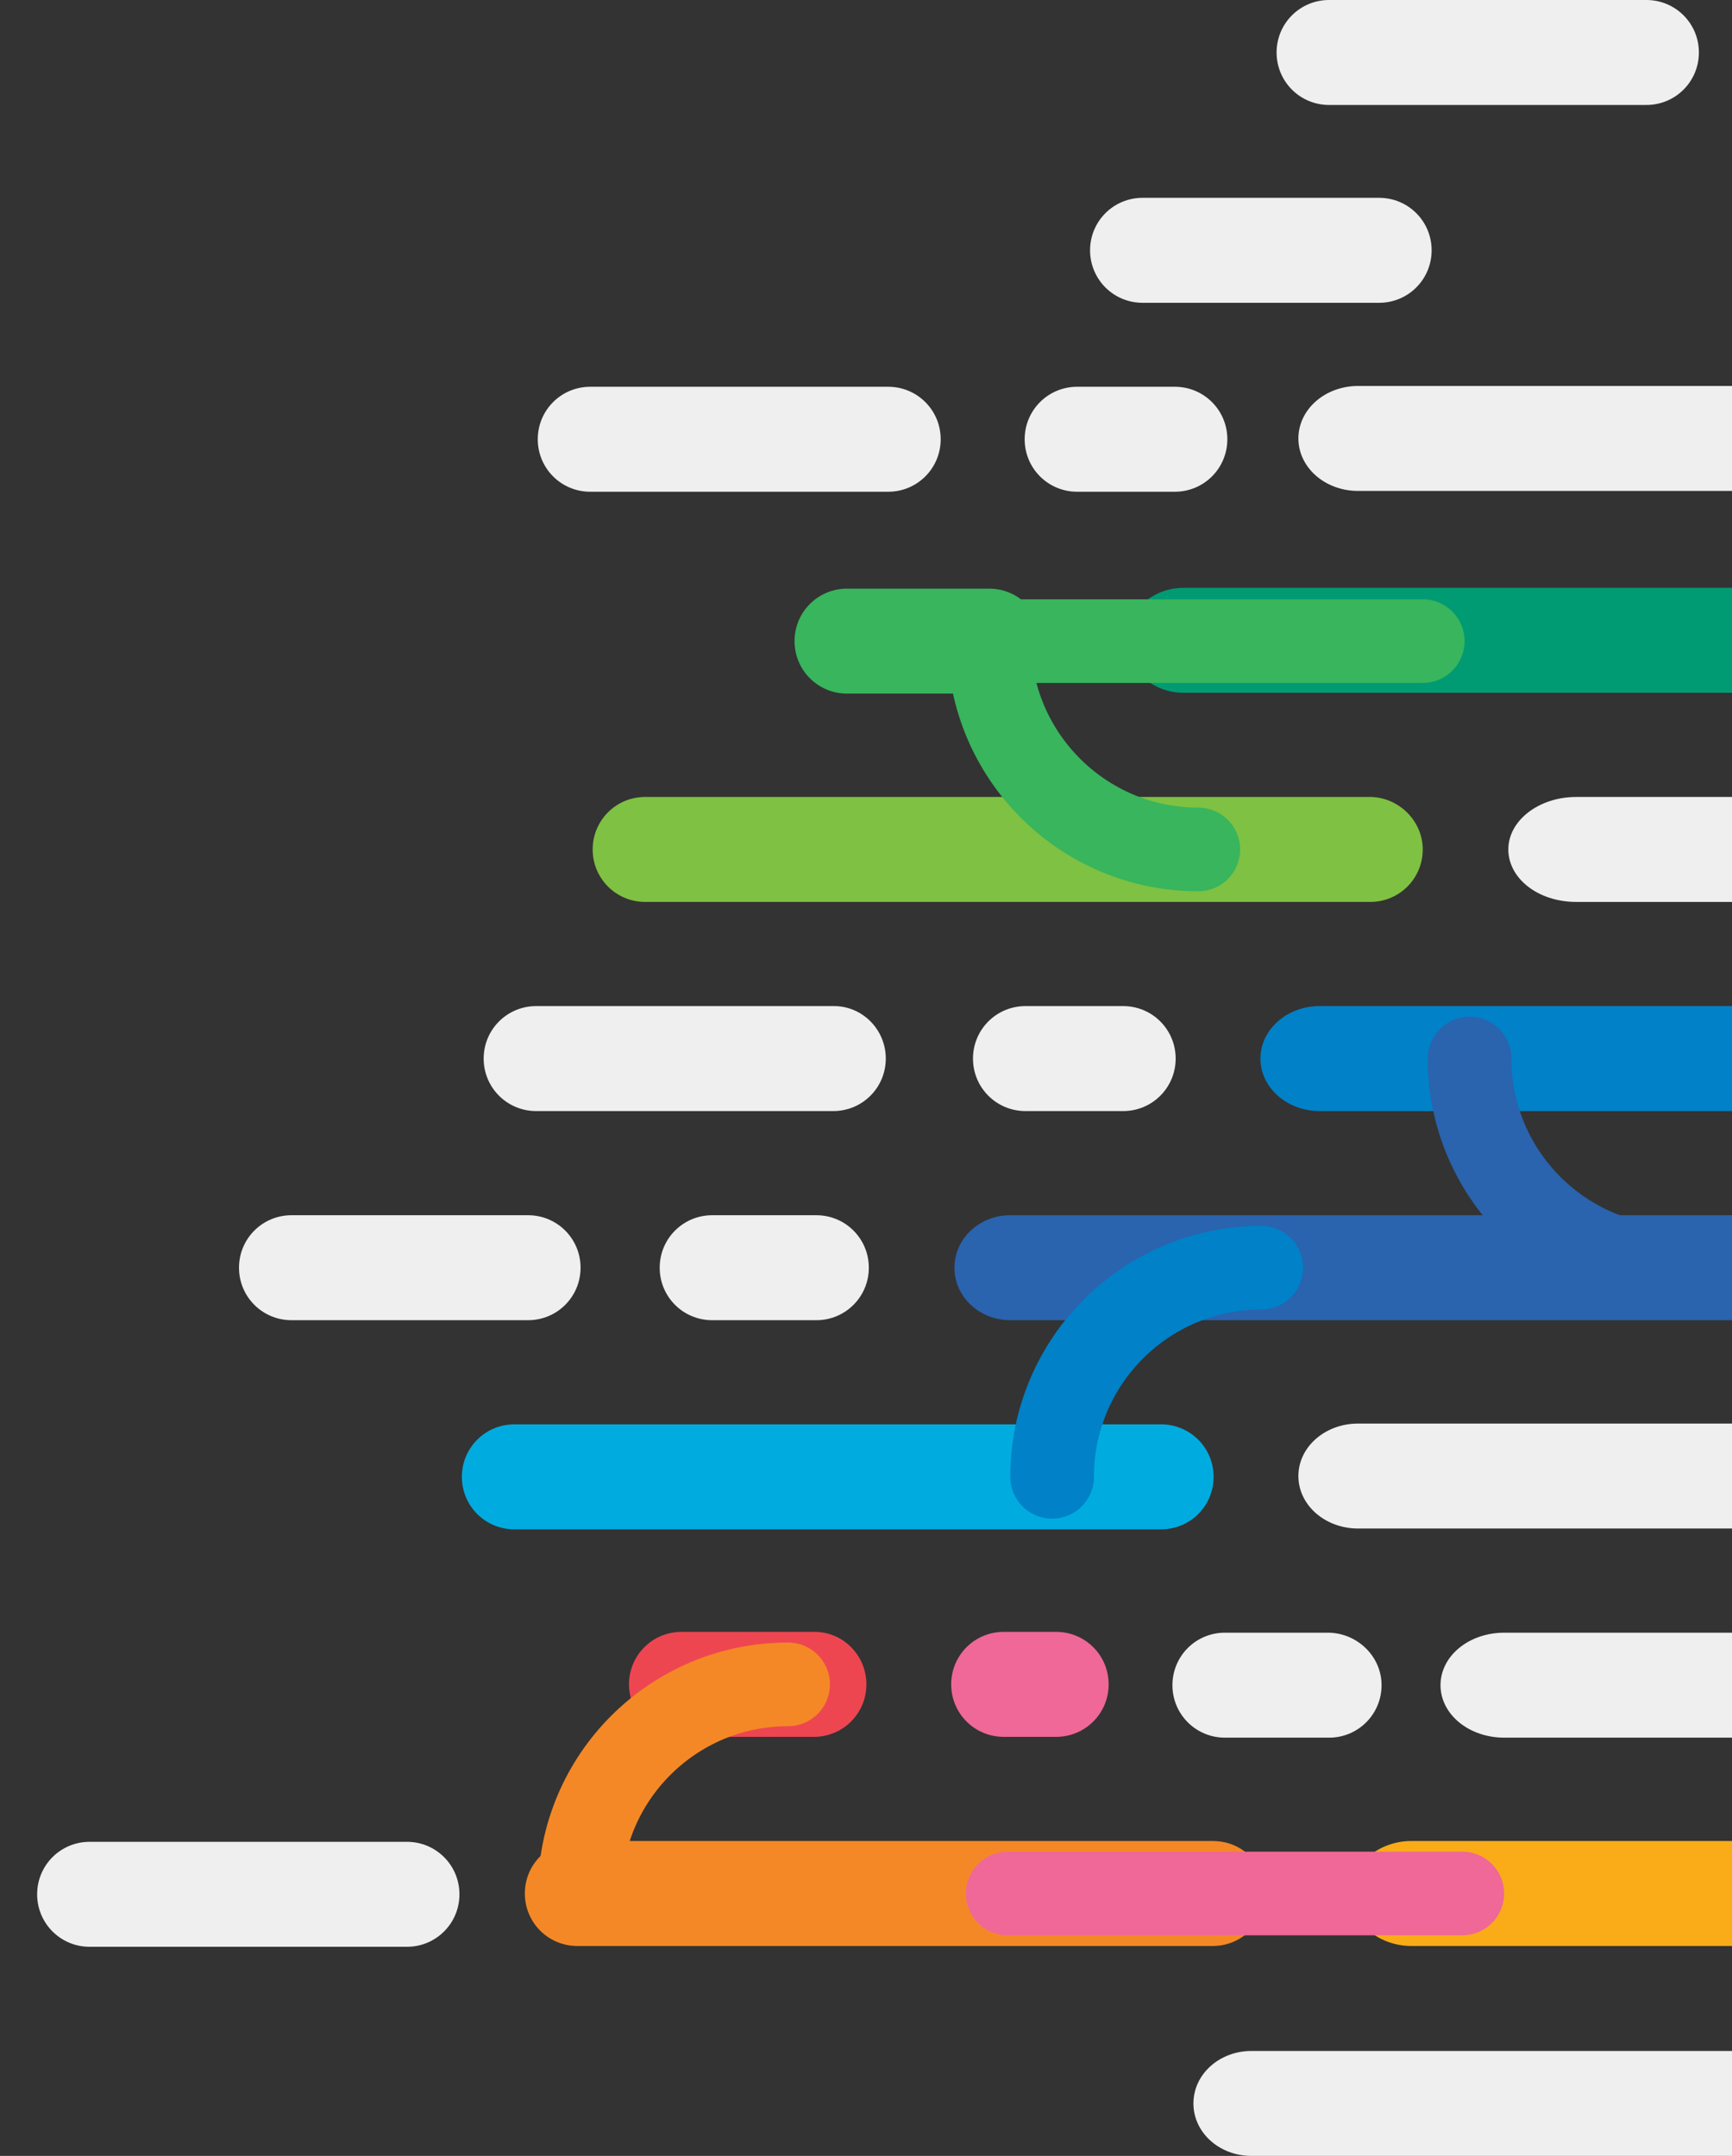 <svg id="Layer_1" xmlns="http://www.w3.org/2000/svg" width="214.5" height="267" viewBox="0 0 214.5 267"><rect x="0" y="0" width="214.5" height="267" fill="#333333" stroke="none"/><style>.st0{fill:#009b72}.st1{fill:#38b55d}.st2{fill:#efefef}.st3{fill:#7fc142}.st4{fill:#0081c8}.st5{fill:#2a63ae}.st6{fill:none;stroke:#2a63ae;stroke-width:10.36;stroke-linecap:round;stroke-miterlimit:10}.st7{fill:#00acdf}.st8{fill:#faac18}.st9{fill:#f58826}.st10{fill:#ef6897}.st11{fill:#ee4651}.st12,.st13,.st14,.st15{fill:none;stroke:#38b55d;stroke-width:10.36;stroke-linecap:round;stroke-miterlimit:10;mix-blend-mode:multiply}.st13,.st14,.st15{stroke:#0081c8}.st14,.st15{stroke:#f58826}.st15{stroke:#ef6897}</style><path class="st0" d="M214.6 85.8h-68c-3.9 0-7.1-2.9-7.1-6.5s3.2-6.5 7.1-6.5h68"/><path class="st1" d="M129 79.4c0 3.6-2.9 6.5-6.5 6.5h-17.6c-3.6 0-6.5-2.9-6.5-6.5s2.9-6.5 6.5-6.5h17.6c3.6 0 6.5 2.9 6.5 6.5z"/><path class="st2" d="M214.5 111.7h-19.3c-4.7 0-8.4-2.9-8.4-6.5s3.8-6.5 8.4-6.5h19.3"/><path class="st3" d="M176.2 105.2c0 3.6-2.9 6.5-6.5 6.5H79.9c-3.6 0-6.5-2.9-6.5-6.5s2.9-6.5 6.5-6.5h89.9c3.5.1 6.4 3 6.4 6.5z"/><path class="st4" d="M214.5 137.6h-51.1c-4 0-7.3-2.9-7.3-6.5s3.3-6.5 7.3-6.5h51.1"/><path class="st2" d="M145.6 131.1c0 3.6-2.9 6.5-6.5 6.5H127c-3.6 0-6.5-2.9-6.5-6.5s2.9-6.5 6.5-6.5h12.1c3.6 0 6.5 2.9 6.5 6.5zM152 54.4c0 3.6-2.9 6.5-6.5 6.5h-12.1c-3.6 0-6.5-2.9-6.5-6.5s2.9-6.5 6.5-6.5h12.1c3.6 0 6.5 2.9 6.5 6.5z"/><path class="st5" d="M214.7 163.5h-89.6c-3.8 0-6.9-2.9-6.9-6.5s3.1-6.5 6.9-6.5h89.6"/><path class="st6" d="M207.9 157c-14.3 0-25.9-11.6-25.9-25.9"/><path class="st2" d="M107.6 157c0 3.6-2.9 6.5-6.5 6.5H88.2c-3.6 0-6.5-2.9-6.5-6.5s2.9-6.5 6.5-6.5h12.9c3.6 0 6.5 2.9 6.5 6.5zM171.1 208.7c0 3.6-2.9 6.5-6.5 6.5h-12.9c-3.6 0-6.5-2.9-6.5-6.5s2.9-6.5 6.5-6.5h12.9c3.6.1 6.5 3 6.5 6.5zM109.7 131.1c0 3.6-2.9 6.5-6.5 6.5H66.4c-3.6 0-6.5-2.9-6.5-6.5s2.9-6.5 6.5-6.5h36.9c3.5 0 6.4 2.9 6.4 6.5zM116.5 54.4c0 3.6-2.9 6.5-6.5 6.5H73.1c-3.6 0-6.5-2.9-6.5-6.5s2.9-6.5 6.5-6.5H110c3.6 0 6.5 2.9 6.5 6.5zM214.6 189.3h-46.4c-4.1 0-7.4-2.9-7.4-6.5s3.3-6.5 7.4-6.5h46.4M214.6 60.8h-46.4c-4.1 0-7.4-2.9-7.4-6.5s3.3-6.5 7.4-6.5h46.4"/><path class="st7" d="M150.3 182.9c0 3.6-2.9 6.5-6.5 6.5H63.7c-3.6 0-6.5-2.9-6.5-6.5s2.9-6.5 6.5-6.5h80.1c3.6 0 6.5 2.9 6.5 6.5z"/><path class="st2" d="M214.6 215.2h-28.3c-4.4 0-7.9-2.9-7.9-6.5s3.5-6.5 7.9-6.5h28.3M56.9 234.6c0 3.6-2.9 6.5-6.5 6.5H11.1c-3.6 0-6.5-2.9-6.5-6.5s2.9-6.5 6.5-6.5h39.3c3.6 0 6.5 2.9 6.5 6.5zM210.4 6.5c0 3.6-2.9 6.5-6.5 6.5h-39.3c-3.6 0-6.5-2.9-6.5-6.5S161 0 164.6 0h39.3c3.6 0 6.5 2.9 6.5 6.5zM71.9 157c0 3.6-2.9 6.5-6.5 6.5H36.1c-3.6 0-6.5-2.9-6.5-6.5s2.9-6.5 6.5-6.5h29.3c3.6 0 6.5 2.9 6.5 6.5zM177.3 31c0 3.6-2.9 6.5-6.5 6.5h-29.3c-3.6 0-6.5-2.9-6.5-6.5s2.9-6.5 6.5-6.5h29.3c3.6 0 6.5 2.9 6.5 6.5z"/><path class="st8" d="M214.5 241h-39.7c-4.1 0-7.5-2.9-7.5-6.5s3.4-6.5 7.5-6.5h39.7"/><path class="st9" d="M156.7 234.5c0 3.6-2.9 6.5-6.5 6.5H71.5c-3.6 0-6.5-2.9-6.5-6.5s2.9-6.5 6.5-6.5h78.7c3.7 0 6.5 2.9 6.5 6.5z"/><path class="st2" d="M214.5 267H155c-4 0-7.2-2.9-7.2-6.5s3.2-6.5 7.2-6.5h59.5"/><path class="st10" d="M137.3 208.6c0 3.6-2.9 6.5-6.5 6.5h-6.5c-3.6 0-6.5-2.9-6.5-6.5s2.9-6.5 6.5-6.5h6.5c3.6 0 6.5 2.9 6.5 6.5z"/><path class="st11" d="M107.3 208.6c0 3.6-2.9 6.5-6.5 6.5H84.4c-3.6 0-6.5-2.9-6.5-6.5s2.9-6.5 6.5-6.5h16.5c3.5 0 6.4 2.9 6.4 6.5z"/><path class="st12" d="M148.4 105.2c-14.3 0-25.9-11.6-25.9-25.9"/><path class="st13" d="M130.3 182.9c0-14.3 11.6-25.9 25.9-25.9"/><path class="st14" d="M71.8 234.4c0-14.3 11.6-25.8 25.8-25.8"/><path class="st12" d="M122.5 79.4h53.7"/><path class="st15" d="M181.1 234.5h-56.3"/></svg>
